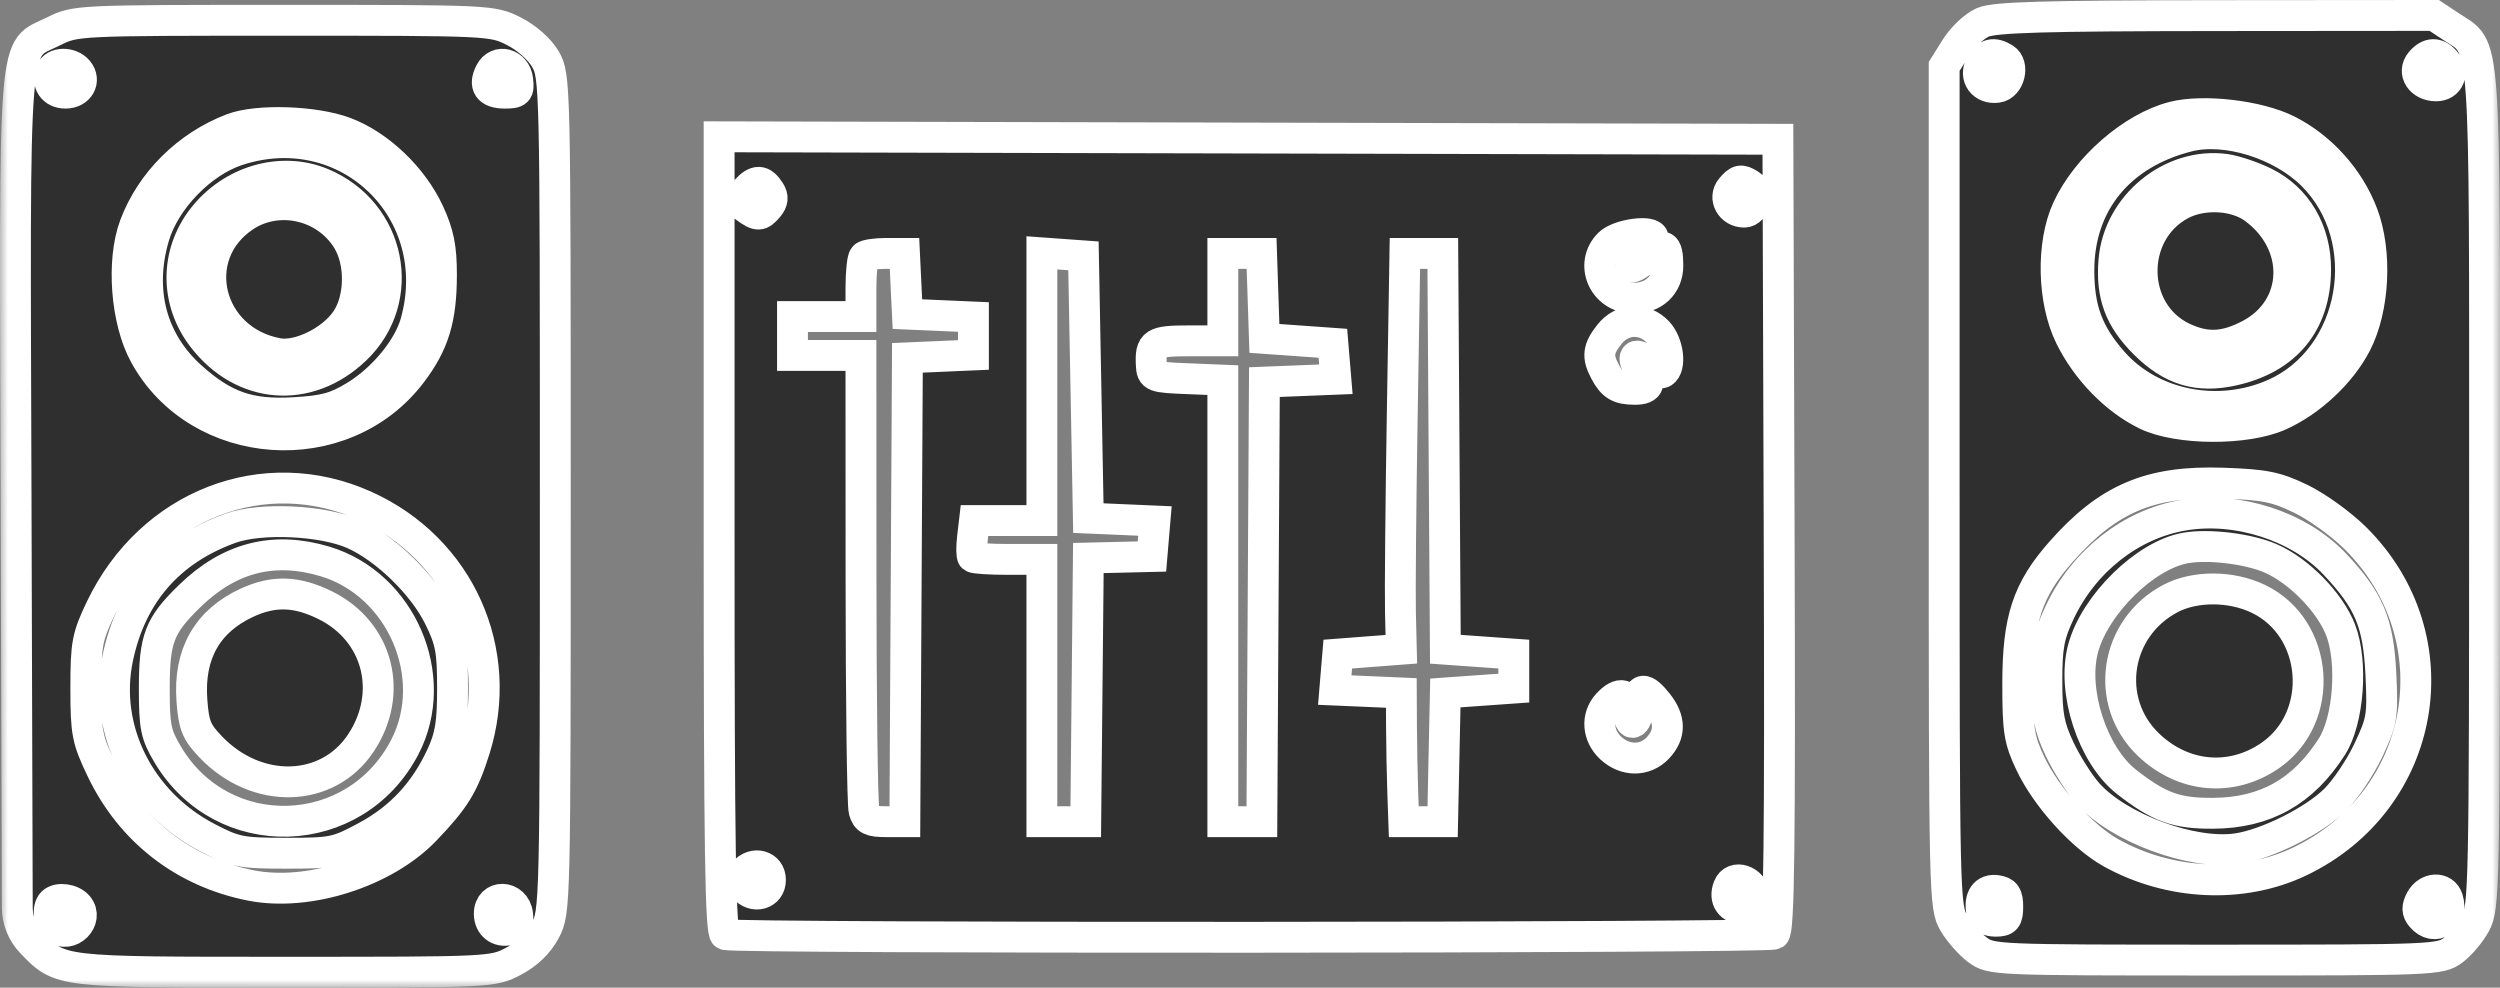<svg width="162" height="64" viewBox="0 0 162 64" fill="none" xmlns="http://www.w3.org/2000/svg">
<rect x="0" y="0" width="162" height="64" fill="#808080" stroke="none"/>
<mask id="path-1-outside-1_252_869" maskUnits="userSpaceOnUse" x="0" y="-1" width="162" height="65" fill="black">
<rect fill="white" y="-1" width="162" height="65"/>
<path fill-rule="evenodd" clip-rule="evenodd" d="M128.486 1.449C127.946 1.683 127.161 2.421 126.743 3.089L125.982 4.305V31.528C125.982 58.185 125.995 58.774 126.616 59.82C126.965 60.408 127.652 61.187 128.144 61.551C129.023 62.202 129.293 62.213 143.57 62.213C157.683 62.213 158.126 62.195 158.963 61.574C159.438 61.222 160.09 60.445 160.413 59.847C160.971 58.814 160.999 57.437 160.999 31.69C160.999 1.499 161.126 3.249 158.813 1.714L157.737 1L143.602 1.012C132.458 1.022 129.26 1.115 128.486 1.449ZM3.489 2.023C0.777 3.381 0.948 1.247 1.042 32.53L1.12 58.806C1.123 59.653 1.453 60.467 2.041 61.077V61.077C3.919 63.024 3.718 63 18.473 63C31.878 63 31.926 62.998 33.294 62.279C34.189 61.809 34.895 61.126 35.325 60.312C35.976 59.079 35.983 58.792 35.983 32C35.983 5.405 35.972 4.915 35.342 3.832C34.962 3.18 34.127 2.442 33.294 2.023C31.901 1.321 31.759 1.315 18.395 1.315C5.033 1.315 4.889 1.322 3.489 2.023ZM129.892 3.794C130.543 4.204 130.217 5.547 129.44 5.657C128.489 5.792 127.903 4.993 128.348 4.167C128.721 3.477 129.202 3.36 129.892 3.794ZM158.452 3.975C159.048 4.689 158.723 5.563 157.861 5.563C156.861 5.563 156.295 4.69 156.858 4.016C157.377 3.395 157.955 3.38 158.452 3.975ZM5.052 4.579C5.584 5.216 5.132 6.036 4.249 6.036C3.43 6.036 2.999 5.394 3.299 4.619C3.527 4.029 4.572 4.005 5.052 4.579ZM33.548 5.17C33.638 5.943 33.547 6.036 32.703 6.036C31.656 6.036 31.32 5.546 31.769 4.679C32.232 3.787 33.426 4.117 33.548 5.17ZM148.23 8.443C150.413 9.54 152.221 11.551 153.097 13.857C154.036 16.328 153.855 19.986 152.68 22.264C151.7 24.164 149.743 26 147.728 26.909C145.553 27.891 141.122 27.869 139.072 26.866C137.077 25.89 135.223 23.989 134.154 21.823C133.007 19.499 132.921 15.829 133.962 13.55C135.191 10.857 138.18 8.254 140.823 7.576C142.771 7.077 146.343 7.494 148.23 8.443ZM22.335 8.572C24.55 9.395 26.742 11.485 27.801 13.781C28.425 15.137 28.606 16.037 28.606 17.789C28.606 20.657 28.117 22.264 26.662 24.18C22.242 30 12.86 29.355 9.373 22.992C8.163 20.785 7.867 16.909 8.732 14.604C9.792 11.782 12.148 9.446 15.048 8.341C16.672 7.723 20.365 7.84 22.335 8.572ZM141.79 8.837C137.335 9.961 134.711 13.18 134.711 17.523C134.711 20.038 135.305 21.633 136.924 23.465C139.403 26.269 143.705 27.132 147.329 25.552C152.683 23.218 154.042 15.512 149.836 11.335C147.814 9.327 144.243 8.218 141.79 8.837ZM46.599 34.64C46.599 54.972 46.683 60.446 46.995 60.562C47.683 60.816 114.558 60.784 114.973 60.529C115.287 60.337 115.353 54.901 115.289 34.655L115.208 9.025L80.903 8.945L46.599 8.865V34.64ZM15.385 9.741C13.042 10.508 10.675 12.957 9.979 15.335C8.95 18.851 9.816 22.114 12.392 24.425C14.521 26.336 16.16 26.907 19.035 26.742C21.039 26.627 21.748 26.434 23.023 25.657C24.833 24.555 26.472 22.562 26.937 20.898C28.964 13.649 22.503 7.409 15.385 9.741ZM146.736 11.823C148.834 12.853 150.071 14.97 150.052 17.498C150.026 20.948 148.144 23.232 144.697 23.998C142.42 24.504 140.716 23.989 138.988 22.273C137.361 20.657 136.794 19.132 136.983 16.875C137.281 13.303 140.713 10.499 144.204 10.973C144.814 11.056 145.953 11.438 146.736 11.823ZM20.861 11.874C25.325 13.726 26.462 19.381 23.026 22.651C19.956 25.573 15.722 25.236 13.132 21.863C11.347 19.54 11.342 16.456 13.117 14.148C14.988 11.718 18.206 10.773 20.861 11.874ZM49.886 12.401C50.113 12.759 50.085 13.053 49.79 13.405C49.279 14.017 49.103 14.023 48.328 13.46C47.726 13.023 47.726 13.006 48.323 12.351C48.99 11.619 49.397 11.633 49.886 12.401ZM113.413 11.977C114.049 12.377 113.747 13.746 113.024 13.746C112.155 13.746 111.65 12.827 112.175 12.199C112.648 11.633 112.818 11.602 113.413 11.977ZM141.304 13.262C137.905 15.097 137.998 20.253 141.46 21.884C142.956 22.589 144.169 22.533 145.784 21.685C149.04 19.975 149.182 15.799 146.062 13.505C144.841 12.606 142.718 12.498 141.304 13.262ZM15.82 14.042C12.088 16.56 13.431 22.05 17.989 22.905C19.346 23.16 21.499 22.109 22.436 20.734C23.365 19.37 23.402 16.995 22.516 15.553C21.109 13.261 18.013 12.562 15.82 14.042ZM107.127 15.421C107.127 15.562 106.757 15.998 106.305 16.388C105.853 16.778 105.569 17.183 105.675 17.287C105.78 17.392 106.266 17.096 106.756 16.63C107.774 15.661 108.077 15.794 108.077 17.212C108.077 18.492 107.134 19.359 105.783 19.32C103.894 19.267 102.964 17.093 104.275 15.792C104.901 15.17 107.127 14.88 107.127 15.421ZM58.705 18.388L58.8 20.355L60.939 20.448L63.078 20.541V21.772V23.002L60.939 23.095L58.8 23.188L58.717 38.216L58.635 53.244H57.408C56.402 53.244 56.145 53.115 55.989 52.535C55.884 52.146 55.796 45.348 55.794 37.429L55.789 23.03H53.571H51.353V21.772V20.513H53.571H55.789V18.677C55.789 17.667 55.884 16.746 56.001 16.631C56.117 16.516 56.752 16.421 57.411 16.421H58.611L58.705 18.388ZM70.367 25.076L70.525 33.574L72.682 33.667L74.84 33.761L74.742 34.911L74.645 36.062L72.585 36.111L70.525 36.16L70.441 44.702L70.356 53.244H68.935H67.514V44.746V36.249H65.349C64.158 36.249 63.117 36.182 63.035 36.101C62.953 36.02 62.945 35.453 63.017 34.842L63.147 33.731H65.331H67.514V25.058V16.385L68.861 16.482L70.208 16.579L70.367 25.076ZM81.842 19.175L81.933 21.929L84.152 22.086L86.37 22.244L86.468 23.41L86.565 24.576L84.249 24.669L81.933 24.761L81.851 39.002L81.769 53.244H80.504H79.24V38.938V24.632L76.942 24.539C74.742 24.451 74.643 24.414 74.605 23.662C74.532 22.225 74.748 22.086 77.055 22.086H79.24V19.254V16.421H80.495H81.75L81.842 19.175ZM93.576 29.246L93.659 42.071L95.877 42.228L98.095 42.386V43.487V44.589L95.877 44.746L93.659 44.904L93.57 49.074L93.482 53.244H92.223H90.965L90.896 51.277C90.859 50.195 90.823 48.318 90.817 47.107L90.806 44.904L88.649 44.81L86.492 44.717L86.589 43.551L86.687 42.386L88.747 42.228L90.806 42.071L90.749 39.711C90.718 38.412 90.77 32.641 90.865 26.886L91.038 16.421H92.266H93.493L93.576 29.246ZM107.431 21.516C108.113 22.242 108.303 23.799 107.752 24.137C107.573 24.247 107.157 24.008 106.828 23.605C106.5 23.203 106.124 22.979 105.994 23.107C105.864 23.236 105.994 23.601 106.283 23.919C107.053 24.763 106.929 25.234 105.938 25.229C104.89 25.223 104.486 24.982 104.005 24.074C103.488 23.099 103.549 22.602 104.298 21.657C105.124 20.613 106.525 20.55 107.431 21.516ZM149.094 32.323C150.128 32.821 151.718 33.968 152.627 34.871C159.112 41.312 157.297 51.864 149.024 55.823C145.329 57.591 140.61 57.379 136.817 55.274C134.919 54.221 132.6 51.656 131.565 49.467C130.839 47.932 130.747 47.344 130.75 44.274C130.754 40.126 131.381 38.223 133.548 35.764C136.603 32.299 139.32 31.146 144.045 31.308C146.757 31.401 147.486 31.548 149.094 32.323ZM23.654 32.778C29.774 35.533 32.767 42.186 30.759 48.569C30.033 50.876 29.477 51.781 27.55 53.789C24.921 56.529 19.96 58.107 16.265 57.379C11.923 56.524 8.476 53.848 6.57 49.852C5.645 47.913 5.561 47.474 5.561 44.589C5.561 41.72 5.648 41.261 6.542 39.396C9.761 32.688 17.128 29.838 23.654 32.778ZM141.489 33.385C138.096 33.954 135.041 36.35 133.472 39.673C132.775 41.149 132.637 41.884 132.637 44.117C132.637 46.341 132.776 47.086 133.461 48.537C133.915 49.497 134.73 50.785 135.272 51.399C137.26 53.647 142.065 55.428 144.976 54.994C146.905 54.707 149.949 53.182 151.329 51.811C151.987 51.159 152.951 49.72 153.472 48.614C154.356 46.737 154.41 46.411 154.282 43.708C154.123 40.351 153.529 38.926 151.3 36.559C148.975 34.091 144.98 32.798 141.489 33.385ZM14.934 34.23C10.96 35.664 8.488 38.516 7.627 42.659C6.671 47.261 9.049 52.001 13.464 54.291C15.247 55.217 15.612 55.288 18.554 55.289C21.564 55.289 21.823 55.235 23.73 54.209C25.944 53.016 27.514 51.33 28.608 48.97C29.185 47.724 29.325 46.867 29.324 44.589C29.323 42.137 29.206 41.518 28.449 39.986C27.412 37.882 24.978 35.518 22.901 34.597C20.903 33.712 16.883 33.526 14.934 34.23ZM147.161 36.193C148.987 36.995 150.991 39.053 151.673 40.825C152.473 42.906 152.192 46.681 151.11 48.379C149.25 51.299 146.793 52.679 143.412 52.701C141.023 52.717 139.911 52.315 137.803 50.669C135.597 48.947 134.239 44.773 134.987 42.012C135.76 39.16 139.026 35.961 141.625 35.509C143.152 35.243 145.722 35.561 147.161 36.193ZM21.052 36.379C26.008 37.861 28.592 43.862 26.232 48.409C23.016 54.603 14.407 54.871 10.865 48.886C10.093 47.582 9.997 47.11 9.999 44.589C10 41.389 10.322 40.548 12.274 38.642C14.85 36.127 17.726 35.385 21.052 36.379ZM140.656 38.779C137.041 40.676 136.308 45.448 139.203 48.239C141.454 50.409 144.584 50.696 147.103 48.963C150.709 46.483 150.276 40.695 146.343 38.805C144.584 37.959 142.24 37.949 140.656 38.779ZM16.018 39.048C13.427 40.24 12.217 42.378 12.435 45.379C12.554 47.01 12.724 47.428 13.662 48.407C16.639 51.515 21.221 51.396 23.38 48.155C25.532 44.925 24.514 40.933 21.106 39.233C19.248 38.307 17.75 38.252 16.018 39.048ZM107.42 45.575C108.252 46.625 108.256 47.585 107.431 48.463C106.607 49.342 105.313 49.344 104.374 48.468C103.515 47.666 103.425 46.449 104.165 45.636C104.965 44.758 105.542 44.92 105.542 46.024C105.542 46.585 105.674 46.906 105.859 46.792C106.033 46.685 106.176 46.181 106.176 45.672C106.176 44.526 106.565 44.496 107.42 45.575ZM49.926 57.02C49.926 57.959 48.832 58.268 48.196 57.508C47.864 57.111 47.864 56.93 48.196 56.533C48.832 55.773 49.926 56.081 49.926 57.02ZM113.723 58.043C113.81 58.791 113.712 58.909 113 58.909C112.124 58.909 111.689 58.282 112.003 57.47C112.332 56.62 113.608 57.045 113.723 58.043ZM130.102 58.751C130.102 59.547 129.978 59.695 129.314 59.695C128.806 59.695 128.487 59.493 128.416 59.126C128.231 58.172 128.623 57.598 129.388 57.706C129.948 57.785 130.102 58.011 130.102 58.751ZM158.608 58.235C159.036 59.572 157.764 60.438 156.897 59.401C156.616 59.065 156.609 58.782 156.869 58.299C157.305 57.49 158.358 57.452 158.608 58.235ZM5.052 58.711C5.793 59.597 4.511 60.87 3.619 60.135C3.161 59.757 3.037 58.845 3.395 58.489C3.753 58.133 4.672 58.257 5.052 58.711ZM33.544 59.261C33.614 59.864 33.472 60.129 33.016 60.247C32.301 60.433 31.705 59.963 31.705 59.213C31.705 57.931 33.394 57.975 33.544 59.261Z"/>
</mask>
<path fill-rule="evenodd" clip-rule="evenodd" d="M128.486 1.449C127.946 1.683 127.161 2.421 126.743 3.089L125.982 4.305V31.528C125.982 58.185 125.995 58.774 126.616 59.82C126.965 60.408 127.652 61.187 128.144 61.551C129.023 62.202 129.293 62.213 143.57 62.213C157.683 62.213 158.126 62.195 158.963 61.574C159.438 61.222 160.09 60.445 160.413 59.847C160.971 58.814 160.999 57.437 160.999 31.69C160.999 1.499 161.126 3.249 158.813 1.714L157.737 1L143.602 1.012C132.458 1.022 129.26 1.115 128.486 1.449ZM3.489 2.023C0.777 3.381 0.948 1.247 1.042 32.53L1.12 58.806C1.123 59.653 1.453 60.467 2.041 61.077V61.077C3.919 63.024 3.718 63 18.473 63C31.878 63 31.926 62.998 33.294 62.279C34.189 61.809 34.895 61.126 35.325 60.312C35.976 59.079 35.983 58.792 35.983 32C35.983 5.405 35.972 4.915 35.342 3.832C34.962 3.18 34.127 2.442 33.294 2.023C31.901 1.321 31.759 1.315 18.395 1.315C5.033 1.315 4.889 1.322 3.489 2.023ZM129.892 3.794C130.543 4.204 130.217 5.547 129.44 5.657C128.489 5.792 127.903 4.993 128.348 4.167C128.721 3.477 129.202 3.36 129.892 3.794ZM158.452 3.975C159.048 4.689 158.723 5.563 157.861 5.563C156.861 5.563 156.295 4.69 156.858 4.016C157.377 3.395 157.955 3.38 158.452 3.975ZM5.052 4.579C5.584 5.216 5.132 6.036 4.249 6.036C3.43 6.036 2.999 5.394 3.299 4.619C3.527 4.029 4.572 4.005 5.052 4.579ZM33.548 5.17C33.638 5.943 33.547 6.036 32.703 6.036C31.656 6.036 31.32 5.546 31.769 4.679C32.232 3.787 33.426 4.117 33.548 5.17ZM148.23 8.443C150.413 9.54 152.221 11.551 153.097 13.857C154.036 16.328 153.855 19.986 152.68 22.264C151.7 24.164 149.743 26 147.728 26.909C145.553 27.891 141.122 27.869 139.072 26.866C137.077 25.89 135.223 23.989 134.154 21.823C133.007 19.499 132.921 15.829 133.962 13.55C135.191 10.857 138.18 8.254 140.823 7.576C142.771 7.077 146.343 7.494 148.23 8.443ZM22.335 8.572C24.55 9.395 26.742 11.485 27.801 13.781C28.425 15.137 28.606 16.037 28.606 17.789C28.606 20.657 28.117 22.264 26.662 24.18C22.242 30 12.86 29.355 9.373 22.992C8.163 20.785 7.867 16.909 8.732 14.604C9.792 11.782 12.148 9.446 15.048 8.341C16.672 7.723 20.365 7.84 22.335 8.572ZM141.79 8.837C137.335 9.961 134.711 13.18 134.711 17.523C134.711 20.038 135.305 21.633 136.924 23.465C139.403 26.269 143.705 27.132 147.329 25.552C152.683 23.218 154.042 15.512 149.836 11.335C147.814 9.327 144.243 8.218 141.79 8.837ZM46.599 34.64C46.599 54.972 46.683 60.446 46.995 60.562C47.683 60.816 114.558 60.784 114.973 60.529C115.287 60.337 115.353 54.901 115.289 34.655L115.208 9.025L80.903 8.945L46.599 8.865V34.64ZM15.385 9.741C13.042 10.508 10.675 12.957 9.979 15.335C8.95 18.851 9.816 22.114 12.392 24.425C14.521 26.336 16.16 26.907 19.035 26.742C21.039 26.627 21.748 26.434 23.023 25.657C24.833 24.555 26.472 22.562 26.937 20.898C28.964 13.649 22.503 7.409 15.385 9.741ZM146.736 11.823C148.834 12.853 150.071 14.97 150.052 17.498C150.026 20.948 148.144 23.232 144.697 23.998C142.42 24.504 140.716 23.989 138.988 22.273C137.361 20.657 136.794 19.132 136.983 16.875C137.281 13.303 140.713 10.499 144.204 10.973C144.814 11.056 145.953 11.438 146.736 11.823ZM20.861 11.874C25.325 13.726 26.462 19.381 23.026 22.651C19.956 25.573 15.722 25.236 13.132 21.863C11.347 19.54 11.342 16.456 13.117 14.148C14.988 11.718 18.206 10.773 20.861 11.874ZM49.886 12.401C50.113 12.759 50.085 13.053 49.79 13.405C49.279 14.017 49.103 14.023 48.328 13.46C47.726 13.023 47.726 13.006 48.323 12.351C48.99 11.619 49.397 11.633 49.886 12.401ZM113.413 11.977C114.049 12.377 113.747 13.746 113.024 13.746C112.155 13.746 111.65 12.827 112.175 12.199C112.648 11.633 112.818 11.602 113.413 11.977ZM141.304 13.262C137.905 15.097 137.998 20.253 141.46 21.884C142.956 22.589 144.169 22.533 145.784 21.685C149.04 19.975 149.182 15.799 146.062 13.505C144.841 12.606 142.718 12.498 141.304 13.262ZM15.82 14.042C12.088 16.56 13.431 22.05 17.989 22.905C19.346 23.16 21.499 22.109 22.436 20.734C23.365 19.37 23.402 16.995 22.516 15.553C21.109 13.261 18.013 12.562 15.82 14.042ZM107.127 15.421C107.127 15.562 106.757 15.998 106.305 16.388C105.853 16.778 105.569 17.183 105.675 17.287C105.78 17.392 106.266 17.096 106.756 16.63C107.774 15.661 108.077 15.794 108.077 17.212C108.077 18.492 107.134 19.359 105.783 19.32C103.894 19.267 102.964 17.093 104.275 15.792C104.901 15.17 107.127 14.88 107.127 15.421ZM58.705 18.388L58.8 20.355L60.939 20.448L63.078 20.541V21.772V23.002L60.939 23.095L58.8 23.188L58.717 38.216L58.635 53.244H57.408C56.402 53.244 56.145 53.115 55.989 52.535C55.884 52.146 55.796 45.348 55.794 37.429L55.789 23.03H53.571H51.353V21.772V20.513H53.571H55.789V18.677C55.789 17.667 55.884 16.746 56.001 16.631C56.117 16.516 56.752 16.421 57.411 16.421H58.611L58.705 18.388ZM70.367 25.076L70.525 33.574L72.682 33.667L74.84 33.761L74.742 34.911L74.645 36.062L72.585 36.111L70.525 36.16L70.441 44.702L70.356 53.244H68.935H67.514V44.746V36.249H65.349C64.158 36.249 63.117 36.182 63.035 36.101C62.953 36.02 62.945 35.453 63.017 34.842L63.147 33.731H65.331H67.514V25.058V16.385L68.861 16.482L70.208 16.579L70.367 25.076ZM81.842 19.175L81.933 21.929L84.152 22.086L86.37 22.244L86.468 23.41L86.565 24.576L84.249 24.669L81.933 24.761L81.851 39.002L81.769 53.244H80.504H79.24V38.938V24.632L76.942 24.539C74.742 24.451 74.643 24.414 74.605 23.662C74.532 22.225 74.748 22.086 77.055 22.086H79.24V19.254V16.421H80.495H81.75L81.842 19.175ZM93.576 29.246L93.659 42.071L95.877 42.228L98.095 42.386V43.487V44.589L95.877 44.746L93.659 44.904L93.57 49.074L93.482 53.244H92.223H90.965L90.896 51.277C90.859 50.195 90.823 48.318 90.817 47.107L90.806 44.904L88.649 44.81L86.492 44.717L86.589 43.551L86.687 42.386L88.747 42.228L90.806 42.071L90.749 39.711C90.718 38.412 90.77 32.641 90.865 26.886L91.038 16.421H92.266H93.493L93.576 29.246ZM107.431 21.516C108.113 22.242 108.303 23.799 107.752 24.137C107.573 24.247 107.157 24.008 106.828 23.605C106.5 23.203 106.124 22.979 105.994 23.107C105.864 23.236 105.994 23.601 106.283 23.919C107.053 24.763 106.929 25.234 105.938 25.229C104.89 25.223 104.486 24.982 104.005 24.074C103.488 23.099 103.549 22.602 104.298 21.657C105.124 20.613 106.525 20.55 107.431 21.516ZM149.094 32.323C150.128 32.821 151.718 33.968 152.627 34.871C159.112 41.312 157.297 51.864 149.024 55.823C145.329 57.591 140.61 57.379 136.817 55.274C134.919 54.221 132.6 51.656 131.565 49.467C130.839 47.932 130.747 47.344 130.75 44.274C130.754 40.126 131.381 38.223 133.548 35.764C136.603 32.299 139.32 31.146 144.045 31.308C146.757 31.401 147.486 31.548 149.094 32.323ZM23.654 32.778C29.774 35.533 32.767 42.186 30.759 48.569C30.033 50.876 29.477 51.781 27.55 53.789C24.921 56.529 19.96 58.107 16.265 57.379C11.923 56.524 8.476 53.848 6.57 49.852C5.645 47.913 5.561 47.474 5.561 44.589C5.561 41.72 5.648 41.261 6.542 39.396C9.761 32.688 17.128 29.838 23.654 32.778ZM141.489 33.385C138.096 33.954 135.041 36.35 133.472 39.673C132.775 41.149 132.637 41.884 132.637 44.117C132.637 46.341 132.776 47.086 133.461 48.537C133.915 49.497 134.73 50.785 135.272 51.399C137.26 53.647 142.065 55.428 144.976 54.994C146.905 54.707 149.949 53.182 151.329 51.811C151.987 51.159 152.951 49.72 153.472 48.614C154.356 46.737 154.41 46.411 154.282 43.708C154.123 40.351 153.529 38.926 151.3 36.559C148.975 34.091 144.98 32.798 141.489 33.385ZM14.934 34.23C10.96 35.664 8.488 38.516 7.627 42.659C6.671 47.261 9.049 52.001 13.464 54.291C15.247 55.217 15.612 55.288 18.554 55.289C21.564 55.289 21.823 55.235 23.73 54.209C25.944 53.016 27.514 51.33 28.608 48.97C29.185 47.724 29.325 46.867 29.324 44.589C29.323 42.137 29.206 41.518 28.449 39.986C27.412 37.882 24.978 35.518 22.901 34.597C20.903 33.712 16.883 33.526 14.934 34.23ZM147.161 36.193C148.987 36.995 150.991 39.053 151.673 40.825C152.473 42.906 152.192 46.681 151.11 48.379C149.25 51.299 146.793 52.679 143.412 52.701C141.023 52.717 139.911 52.315 137.803 50.669C135.597 48.947 134.239 44.773 134.987 42.012C135.76 39.16 139.026 35.961 141.625 35.509C143.152 35.243 145.722 35.561 147.161 36.193ZM21.052 36.379C26.008 37.861 28.592 43.862 26.232 48.409C23.016 54.603 14.407 54.871 10.865 48.886C10.093 47.582 9.997 47.11 9.999 44.589C10 41.389 10.322 40.548 12.274 38.642C14.85 36.127 17.726 35.385 21.052 36.379ZM140.656 38.779C137.041 40.676 136.308 45.448 139.203 48.239C141.454 50.409 144.584 50.696 147.103 48.963C150.709 46.483 150.276 40.695 146.343 38.805C144.584 37.959 142.24 37.949 140.656 38.779ZM16.018 39.048C13.427 40.24 12.217 42.378 12.435 45.379C12.554 47.01 12.724 47.428 13.662 48.407C16.639 51.515 21.221 51.396 23.38 48.155C25.532 44.925 24.514 40.933 21.106 39.233C19.248 38.307 17.75 38.252 16.018 39.048ZM107.42 45.575C108.252 46.625 108.256 47.585 107.431 48.463C106.607 49.342 105.313 49.344 104.374 48.468C103.515 47.666 103.425 46.449 104.165 45.636C104.965 44.758 105.542 44.92 105.542 46.024C105.542 46.585 105.674 46.906 105.859 46.792C106.033 46.685 106.176 46.181 106.176 45.672C106.176 44.526 106.565 44.496 107.42 45.575ZM49.926 57.02C49.926 57.959 48.832 58.268 48.196 57.508C47.864 57.111 47.864 56.93 48.196 56.533C48.832 55.773 49.926 56.081 49.926 57.02ZM113.723 58.043C113.81 58.791 113.712 58.909 113 58.909C112.124 58.909 111.689 58.282 112.003 57.47C112.332 56.62 113.608 57.045 113.723 58.043ZM130.102 58.751C130.102 59.547 129.978 59.695 129.314 59.695C128.806 59.695 128.487 59.493 128.416 59.126C128.231 58.172 128.623 57.598 129.388 57.706C129.948 57.785 130.102 58.011 130.102 58.751ZM158.608 58.235C159.036 59.572 157.764 60.438 156.897 59.401C156.616 59.065 156.609 58.782 156.869 58.299C157.305 57.49 158.358 57.452 158.608 58.235ZM5.052 58.711C5.793 59.597 4.511 60.87 3.619 60.135C3.161 59.757 3.037 58.845 3.395 58.489C3.753 58.133 4.672 58.257 5.052 58.711ZM33.544 59.261C33.614 59.864 33.472 60.129 33.016 60.247C32.301 60.433 31.705 59.963 31.705 59.213C31.705 57.931 33.394 57.975 33.544 59.261Z" fill="#2F2F2F"/>
<path fill-rule="evenodd" clip-rule="evenodd" d="M128.486 1.449C127.946 1.683 127.161 2.421 126.743 3.089L125.982 4.305V31.528C125.982 58.185 125.995 58.774 126.616 59.82C126.965 60.408 127.652 61.187 128.144 61.551C129.023 62.202 129.293 62.213 143.57 62.213C157.683 62.213 158.126 62.195 158.963 61.574C159.438 61.222 160.09 60.445 160.413 59.847C160.971 58.814 160.999 57.437 160.999 31.69C160.999 1.499 161.126 3.249 158.813 1.714L157.737 1L143.602 1.012C132.458 1.022 129.26 1.115 128.486 1.449ZM3.489 2.023C0.777 3.381 0.948 1.247 1.042 32.53L1.12 58.806C1.123 59.653 1.453 60.467 2.041 61.077V61.077C3.919 63.024 3.718 63 18.473 63C31.878 63 31.926 62.998 33.294 62.279C34.189 61.809 34.895 61.126 35.325 60.312C35.976 59.079 35.983 58.792 35.983 32C35.983 5.405 35.972 4.915 35.342 3.832C34.962 3.18 34.127 2.442 33.294 2.023C31.901 1.321 31.759 1.315 18.395 1.315C5.033 1.315 4.889 1.322 3.489 2.023ZM129.892 3.794C130.543 4.204 130.217 5.547 129.44 5.657C128.489 5.792 127.903 4.993 128.348 4.167C128.721 3.477 129.202 3.36 129.892 3.794ZM158.452 3.975C159.048 4.689 158.723 5.563 157.861 5.563C156.861 5.563 156.295 4.69 156.858 4.016C157.377 3.395 157.955 3.38 158.452 3.975ZM5.052 4.579C5.584 5.216 5.132 6.036 4.249 6.036C3.43 6.036 2.999 5.394 3.299 4.619C3.527 4.029 4.572 4.005 5.052 4.579ZM33.548 5.17C33.638 5.943 33.547 6.036 32.703 6.036C31.656 6.036 31.32 5.546 31.769 4.679C32.232 3.787 33.426 4.117 33.548 5.17ZM148.23 8.443C150.413 9.54 152.221 11.551 153.097 13.857C154.036 16.328 153.855 19.986 152.68 22.264C151.7 24.164 149.743 26 147.728 26.909C145.553 27.891 141.122 27.869 139.072 26.866C137.077 25.89 135.223 23.989 134.154 21.823C133.007 19.499 132.921 15.829 133.962 13.55C135.191 10.857 138.18 8.254 140.823 7.576C142.771 7.077 146.343 7.494 148.23 8.443ZM22.335 8.572C24.55 9.395 26.742 11.485 27.801 13.781C28.425 15.137 28.606 16.037 28.606 17.789C28.606 20.657 28.117 22.264 26.662 24.18C22.242 30 12.86 29.355 9.373 22.992C8.163 20.785 7.867 16.909 8.732 14.604C9.792 11.782 12.148 9.446 15.048 8.341C16.672 7.723 20.365 7.84 22.335 8.572ZM141.79 8.837C137.335 9.961 134.711 13.18 134.711 17.523C134.711 20.038 135.305 21.633 136.924 23.465C139.403 26.269 143.705 27.132 147.329 25.552C152.683 23.218 154.042 15.512 149.836 11.335C147.814 9.327 144.243 8.218 141.79 8.837ZM46.599 34.64C46.599 54.972 46.683 60.446 46.995 60.562C47.683 60.816 114.558 60.784 114.973 60.529C115.287 60.337 115.353 54.901 115.289 34.655L115.208 9.025L80.903 8.945L46.599 8.865V34.64ZM15.385 9.741C13.042 10.508 10.675 12.957 9.979 15.335C8.95 18.851 9.816 22.114 12.392 24.425C14.521 26.336 16.16 26.907 19.035 26.742C21.039 26.627 21.748 26.434 23.023 25.657C24.833 24.555 26.472 22.562 26.937 20.898C28.964 13.649 22.503 7.409 15.385 9.741ZM146.736 11.823C148.834 12.853 150.071 14.97 150.052 17.498C150.026 20.948 148.144 23.232 144.697 23.998C142.42 24.504 140.716 23.989 138.988 22.273C137.361 20.657 136.794 19.132 136.983 16.875C137.281 13.303 140.713 10.499 144.204 10.973C144.814 11.056 145.953 11.438 146.736 11.823ZM20.861 11.874C25.325 13.726 26.462 19.381 23.026 22.651C19.956 25.573 15.722 25.236 13.132 21.863C11.347 19.54 11.342 16.456 13.117 14.148C14.988 11.718 18.206 10.773 20.861 11.874ZM49.886 12.401C50.113 12.759 50.085 13.053 49.79 13.405C49.279 14.017 49.103 14.023 48.328 13.46C47.726 13.023 47.726 13.006 48.323 12.351C48.99 11.619 49.397 11.633 49.886 12.401ZM113.413 11.977C114.049 12.377 113.747 13.746 113.024 13.746C112.155 13.746 111.65 12.827 112.175 12.199C112.648 11.633 112.818 11.602 113.413 11.977ZM141.304 13.262C137.905 15.097 137.998 20.253 141.46 21.884C142.956 22.589 144.169 22.533 145.784 21.685C149.04 19.975 149.182 15.799 146.062 13.505C144.841 12.606 142.718 12.498 141.304 13.262ZM15.82 14.042C12.088 16.56 13.431 22.05 17.989 22.905C19.346 23.16 21.499 22.109 22.436 20.734C23.365 19.37 23.402 16.995 22.516 15.553C21.109 13.261 18.013 12.562 15.82 14.042ZM107.127 15.421C107.127 15.562 106.757 15.998 106.305 16.388C105.853 16.778 105.569 17.183 105.675 17.287C105.78 17.392 106.266 17.096 106.756 16.63C107.774 15.661 108.077 15.794 108.077 17.212C108.077 18.492 107.134 19.359 105.783 19.32C103.894 19.267 102.964 17.093 104.275 15.792C104.901 15.17 107.127 14.88 107.127 15.421ZM58.705 18.388L58.8 20.355L60.939 20.448L63.078 20.541V21.772V23.002L60.939 23.095L58.8 23.188L58.717 38.216L58.635 53.244H57.408C56.402 53.244 56.145 53.115 55.989 52.535C55.884 52.146 55.796 45.348 55.794 37.429L55.789 23.03H53.571H51.353V21.772V20.513H53.571H55.789V18.677C55.789 17.667 55.884 16.746 56.001 16.631C56.117 16.516 56.752 16.421 57.411 16.421H58.611L58.705 18.388ZM70.367 25.076L70.525 33.574L72.682 33.667L74.84 33.761L74.742 34.911L74.645 36.062L72.585 36.111L70.525 36.16L70.441 44.702L70.356 53.244H68.935H67.514V44.746V36.249H65.349C64.158 36.249 63.117 36.182 63.035 36.101C62.953 36.02 62.945 35.453 63.017 34.842L63.147 33.731H65.331H67.514V25.058V16.385L68.861 16.482L70.208 16.579L70.367 25.076ZM81.842 19.175L81.933 21.929L84.152 22.086L86.37 22.244L86.468 23.41L86.565 24.576L84.249 24.669L81.933 24.761L81.851 39.002L81.769 53.244H80.504H79.24V38.938V24.632L76.942 24.539C74.742 24.451 74.643 24.414 74.605 23.662C74.532 22.225 74.748 22.086 77.055 22.086H79.24V19.254V16.421H80.495H81.75L81.842 19.175ZM93.576 29.246L93.659 42.071L95.877 42.228L98.095 42.386V43.487V44.589L95.877 44.746L93.659 44.904L93.57 49.074L93.482 53.244H92.223H90.965L90.896 51.277C90.859 50.195 90.823 48.318 90.817 47.107L90.806 44.904L88.649 44.81L86.492 44.717L86.589 43.551L86.687 42.386L88.747 42.228L90.806 42.071L90.749 39.711C90.718 38.412 90.77 32.641 90.865 26.886L91.038 16.421H92.266H93.493L93.576 29.246ZM107.431 21.516C108.113 22.242 108.303 23.799 107.752 24.137C107.573 24.247 107.157 24.008 106.828 23.605C106.5 23.203 106.124 22.979 105.994 23.107C105.864 23.236 105.994 23.601 106.283 23.919C107.053 24.763 106.929 25.234 105.938 25.229C104.89 25.223 104.486 24.982 104.005 24.074C103.488 23.099 103.549 22.602 104.298 21.657C105.124 20.613 106.525 20.55 107.431 21.516ZM149.094 32.323C150.128 32.821 151.718 33.968 152.627 34.871C159.112 41.312 157.297 51.864 149.024 55.823C145.329 57.591 140.61 57.379 136.817 55.274C134.919 54.221 132.6 51.656 131.565 49.467C130.839 47.932 130.747 47.344 130.75 44.274C130.754 40.126 131.381 38.223 133.548 35.764C136.603 32.299 139.32 31.146 144.045 31.308C146.757 31.401 147.486 31.548 149.094 32.323ZM23.654 32.778C29.774 35.533 32.767 42.186 30.759 48.569C30.033 50.876 29.477 51.781 27.55 53.789C24.921 56.529 19.96 58.107 16.265 57.379C11.923 56.524 8.476 53.848 6.57 49.852C5.645 47.913 5.561 47.474 5.561 44.589C5.561 41.72 5.648 41.261 6.542 39.396C9.761 32.688 17.128 29.838 23.654 32.778ZM141.489 33.385C138.096 33.954 135.041 36.35 133.472 39.673C132.775 41.149 132.637 41.884 132.637 44.117C132.637 46.341 132.776 47.086 133.461 48.537C133.915 49.497 134.73 50.785 135.272 51.399C137.26 53.647 142.065 55.428 144.976 54.994C146.905 54.707 149.949 53.182 151.329 51.811C151.987 51.159 152.951 49.72 153.472 48.614C154.356 46.737 154.41 46.411 154.282 43.708C154.123 40.351 153.529 38.926 151.3 36.559C148.975 34.091 144.98 32.798 141.489 33.385ZM14.934 34.23C10.96 35.664 8.488 38.516 7.627 42.659C6.671 47.261 9.049 52.001 13.464 54.291C15.247 55.217 15.612 55.288 18.554 55.289C21.564 55.289 21.823 55.235 23.73 54.209C25.944 53.016 27.514 51.33 28.608 48.97C29.185 47.724 29.325 46.867 29.324 44.589C29.323 42.137 29.206 41.518 28.449 39.986C27.412 37.882 24.978 35.518 22.901 34.597C20.903 33.712 16.883 33.526 14.934 34.23ZM147.161 36.193C148.987 36.995 150.991 39.053 151.673 40.825C152.473 42.906 152.192 46.681 151.11 48.379C149.25 51.299 146.793 52.679 143.412 52.701C141.023 52.717 139.911 52.315 137.803 50.669C135.597 48.947 134.239 44.773 134.987 42.012C135.76 39.16 139.026 35.961 141.625 35.509C143.152 35.243 145.722 35.561 147.161 36.193ZM21.052 36.379C26.008 37.861 28.592 43.862 26.232 48.409C23.016 54.603 14.407 54.871 10.865 48.886C10.093 47.582 9.997 47.11 9.999 44.589C10 41.389 10.322 40.548 12.274 38.642C14.85 36.127 17.726 35.385 21.052 36.379ZM140.656 38.779C137.041 40.676 136.308 45.448 139.203 48.239C141.454 50.409 144.584 50.696 147.103 48.963C150.709 46.483 150.276 40.695 146.343 38.805C144.584 37.959 142.24 37.949 140.656 38.779ZM16.018 39.048C13.427 40.24 12.217 42.378 12.435 45.379C12.554 47.01 12.724 47.428 13.662 48.407C16.639 51.515 21.221 51.396 23.38 48.155C25.532 44.925 24.514 40.933 21.106 39.233C19.248 38.307 17.75 38.252 16.018 39.048ZM107.42 45.575C108.252 46.625 108.256 47.585 107.431 48.463C106.607 49.342 105.313 49.344 104.374 48.468C103.515 47.666 103.425 46.449 104.165 45.636C104.965 44.758 105.542 44.92 105.542 46.024C105.542 46.585 105.674 46.906 105.859 46.792C106.033 46.685 106.176 46.181 106.176 45.672C106.176 44.526 106.565 44.496 107.42 45.575ZM49.926 57.02C49.926 57.959 48.832 58.268 48.196 57.508C47.864 57.111 47.864 56.93 48.196 56.533C48.832 55.773 49.926 56.081 49.926 57.02ZM113.723 58.043C113.81 58.791 113.712 58.909 113 58.909C112.124 58.909 111.689 58.282 112.003 57.47C112.332 56.62 113.608 57.045 113.723 58.043ZM130.102 58.751C130.102 59.547 129.978 59.695 129.314 59.695C128.806 59.695 128.487 59.493 128.416 59.126C128.231 58.172 128.623 57.598 129.388 57.706C129.948 57.785 130.102 58.011 130.102 58.751ZM158.608 58.235C159.036 59.572 157.764 60.438 156.897 59.401C156.616 59.065 156.609 58.782 156.869 58.299C157.305 57.49 158.358 57.452 158.608 58.235ZM5.052 58.711C5.793 59.597 4.511 60.87 3.619 60.135C3.161 59.757 3.037 58.845 3.395 58.489C3.753 58.133 4.672 58.257 5.052 58.711ZM33.544 59.261C33.614 59.864 33.472 60.129 33.016 60.247C32.301 60.433 31.705 59.963 31.705 59.213C31.705 57.931 33.394 57.975 33.544 59.261Z" stroke="white" stroke-width="2" mask="url(#path-1-outside-1_252_869)"/>
</svg>
